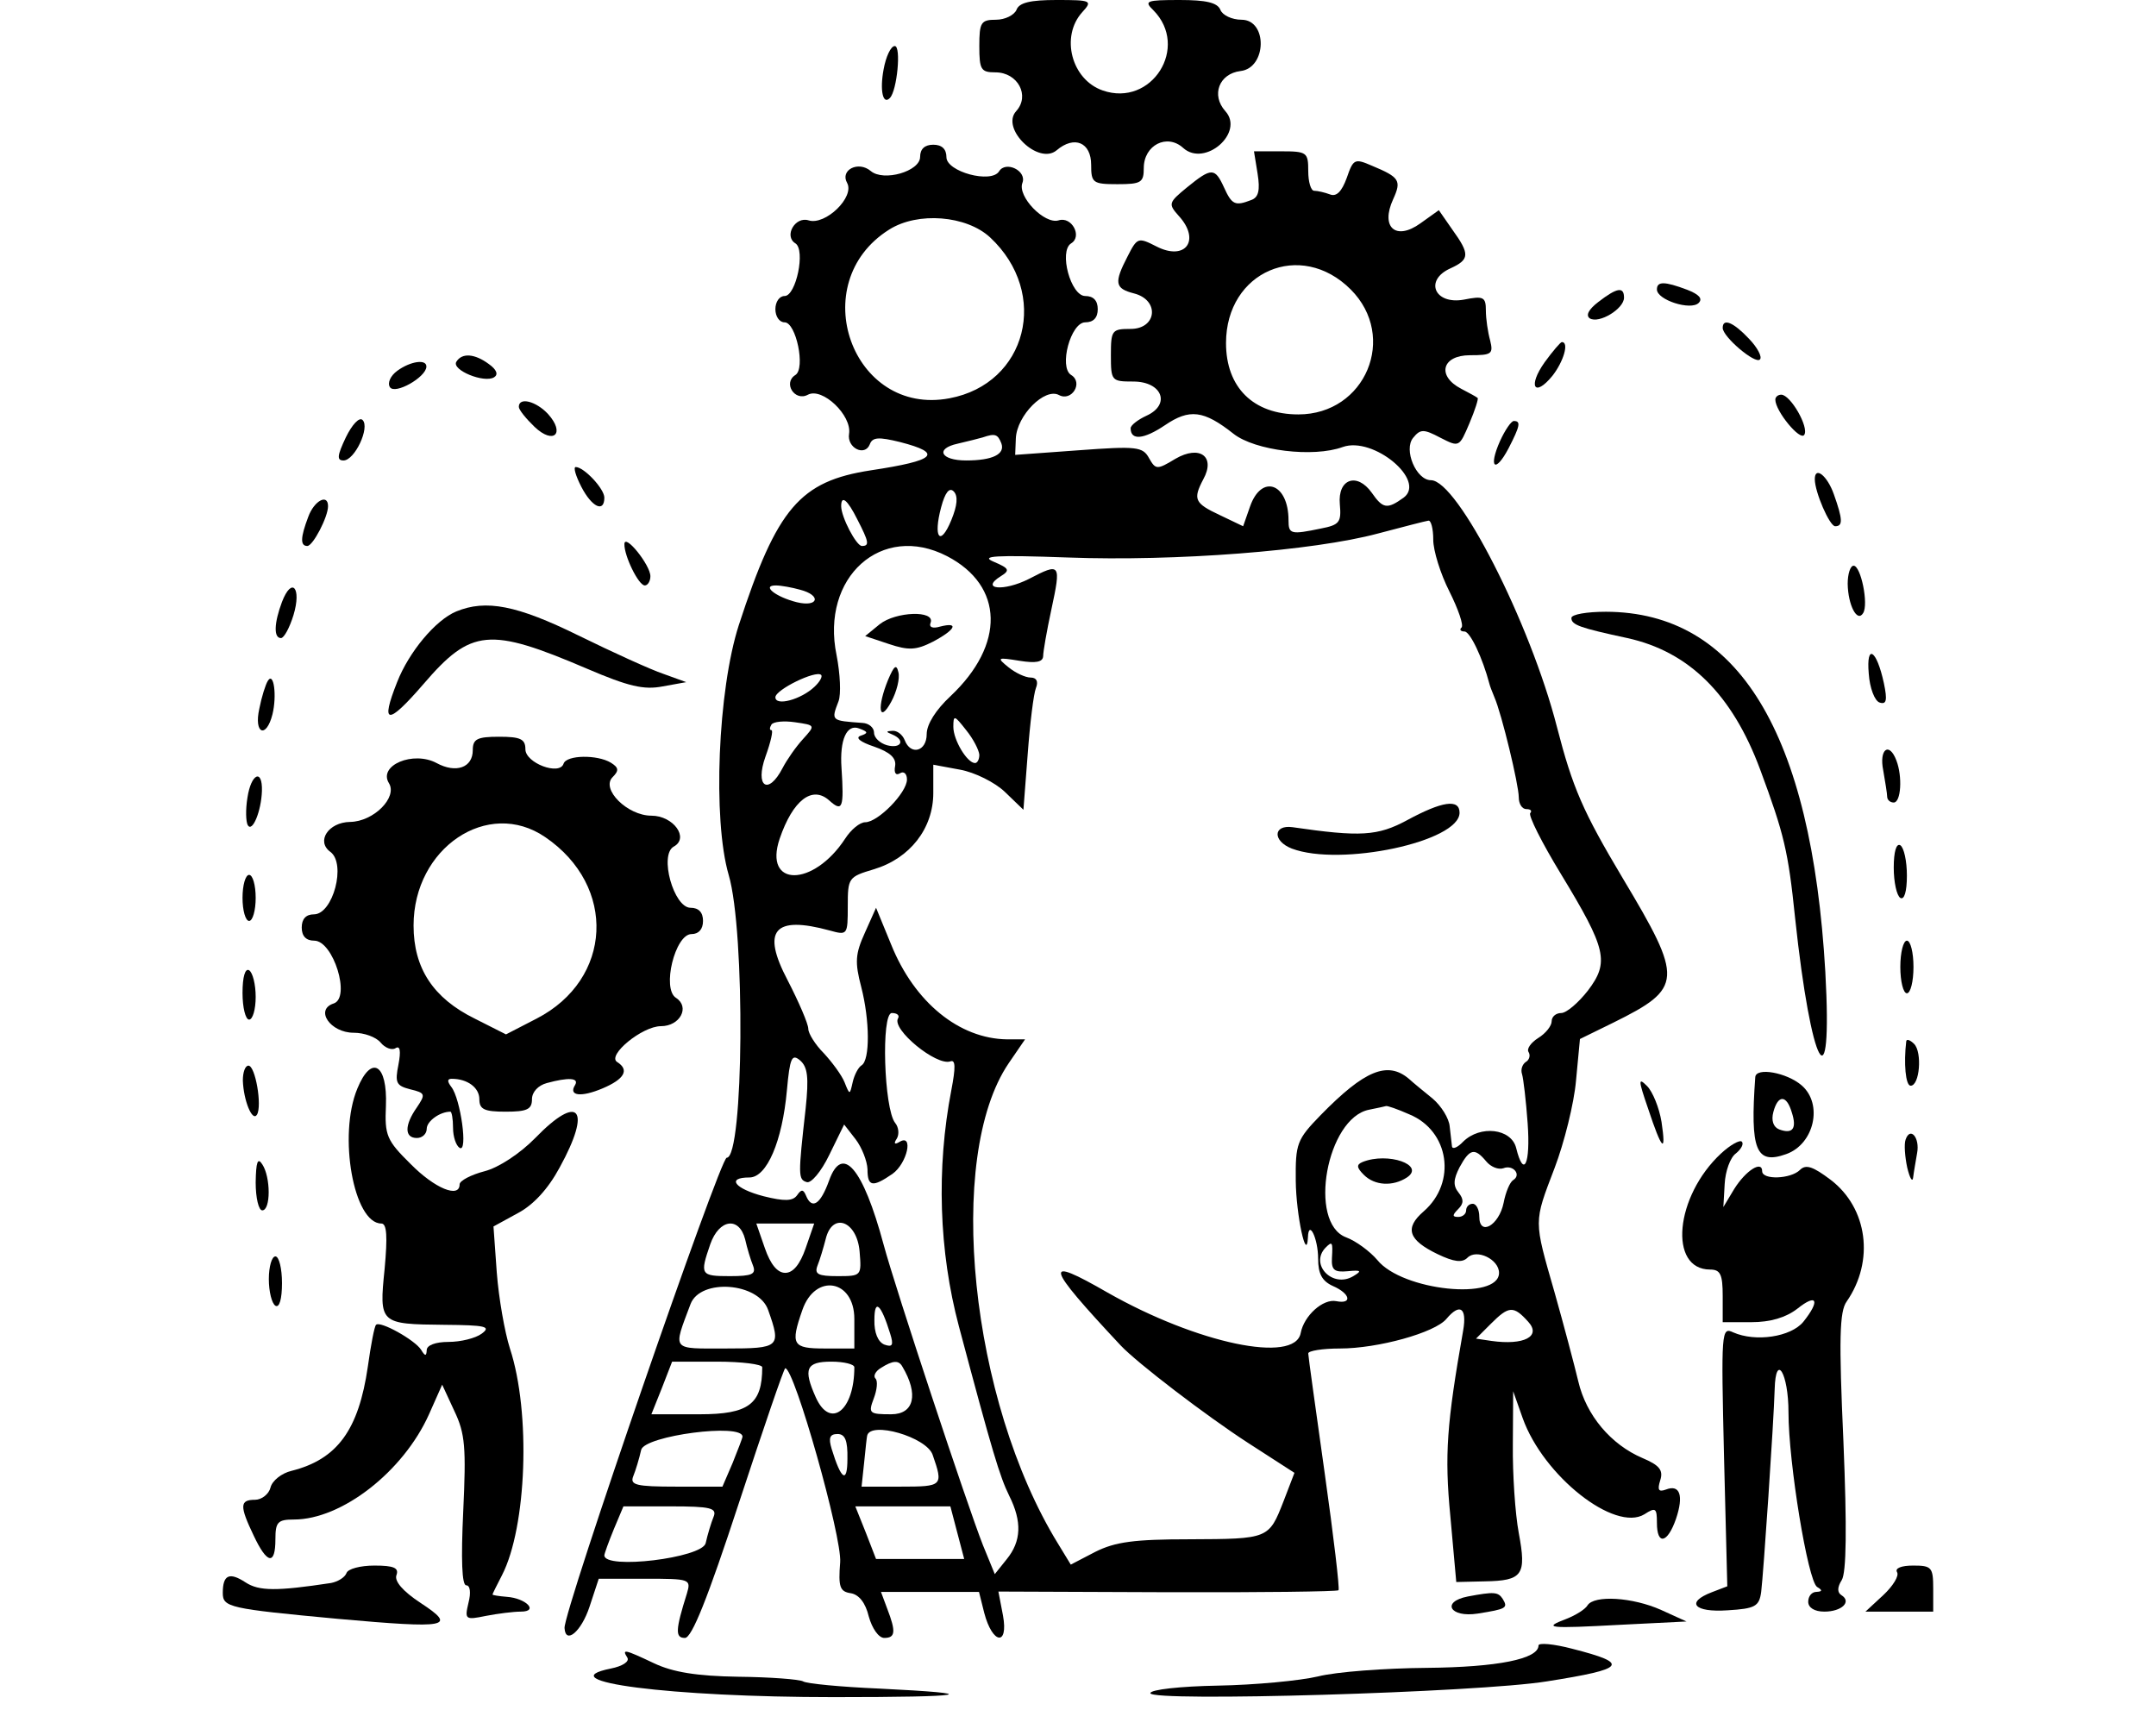<?xml version="1.0" standalone="no"?>
<!DOCTYPE svg PUBLIC "-//W3C//DTD SVG 20010904//EN"
 "http://www.w3.org/TR/2001/REC-SVG-20010904/DTD/svg10.dtd">
<svg version="1.0" xmlns="http://www.w3.org/2000/svg"
 width="300pt" height="238pt" viewBox="0 0 260 260"
 preserveAspectRatio="xMidYMid meet">
<g transform="translate(0,260) scale(0.05,-0.05)"
fill="#000000" stroke="none">
<path d="M2413 5170 c-7 -16 -35 -30 -62 -30 -46 0 -51 -8 -51 -80 0 -72 5
-80 49 -80 68 0 106 -71 63 -118 -48 -53 68 -165 123 -119 54 46 105 24 105
-44 0 -55 5 -59 80 -59 72 0 80 5 80 49 0 70 71 106 120 61 66 -59 187 47 128
112 -44 49 -19 114 46 122 80 9 83 156 3 156 -29 0 -58 14 -64 30 -9 22 -43
30 -124 30 -102 0 -109 -3 -80 -31 111 -112 -5 -296 -154 -244 -95 33 -129
164 -62 238 32 35 28 37 -78 37 -80 0 -114 -8 -122 -30z"/>
<path d="M2009 4989 c-12 -64 -2 -109 19 -87 22 22 35 158 15 158 -12 0 -27
-32 -34 -71z"/>
<path d="M2120 4723 c0 -44 -111 -76 -150 -43 -38 32 -94 3 -72 -36 24 -43
-66 -130 -117 -114 -41 13 -76 -48 -40 -70 31 -20 2 -160 -33 -160 -16 0 -28
-18 -28 -40 0 -22 12 -40 28 -40 35 0 64 -140 33 -160 -39 -24 -2 -82 38 -60
44 23 134 -63 125 -119 -7 -43 48 -70 63 -32 8 22 27 23 92 7 132 -34 110 -56
-89 -86 -215 -33 -285 -114 -401 -470 -64 -198 -80 -592 -31 -760 51 -172 46
-860 -6 -860 -20 0 -497 -1381 -493 -1430 3 -51 51 -11 76 65 l28 85 141 0
c137 0 140 -1 127 -45 -35 -111 -36 -135 -6 -135 21 0 69 120 164 410 74 225
137 410 141 410 28 0 173 -514 167 -590 -6 -75 -1 -89 32 -94 25 -4 45 -29 55
-71 10 -36 30 -65 47 -65 34 0 36 19 9 89 l-19 51 149 0 149 0 16 -64 c25 -95
74 -102 57 -8 l-14 73 513 -2 c282 -1 517 2 521 6 4 4 -15 165 -42 356 -27
192 -50 356 -50 364 0 8 43 15 96 15 116 0 289 48 324 90 41 49 63 34 51 -35
-50 -284 -57 -378 -39 -565 l18 -200 86 2 c116 2 128 19 104 147 -11 59 -19
179 -18 269 l1 162 29 -82 c63 -176 280 -347 370 -292 34 22 38 19 38 -26 0
-69 32 -63 58 12 24 71 12 106 -31 89 -22 -8 -26 -1 -17 28 10 31 -2 46 -54
68 -96 41 -171 130 -195 233 -12 50 -44 171 -72 270 -64 223 -64 211 0 379 29
76 59 196 65 265 l12 127 102 50 c212 105 213 130 28 439 -121 203 -152 274
-200 460 -81 316 -302 750 -383 750 -45 0 -84 93 -54 129 22 27 32 27 83 0 57
-29 57 -29 88 44 17 40 28 75 25 77 -3 3 -25 15 -50 28 -75 39 -59 102 27 102
66 0 71 4 61 45 -7 25 -13 66 -13 91 0 41 -7 45 -67 33 -89 -16 -121 59 -41
95 59 27 60 43 6 118 l-41 59 -56 -40 c-75 -54 -122 -12 -83 73 26 57 20 67
-64 102 -53 23 -57 21 -77 -37 -15 -41 -31 -58 -51 -50 -16 6 -38 11 -48 11
-10 0 -18 27 -18 60 0 57 -4 60 -83 60 l-82 0 11 -68 c8 -50 3 -72 -19 -80
-49 -19 -59 -15 -83 38 -28 61 -38 61 -113 0 -56 -46 -57 -50 -25 -86 68 -74
21 -139 -68 -93 -55 28 -58 27 -87 -30 -42 -81 -39 -98 19 -113 79 -20 70
-108 -10 -108 -57 0 -60 -4 -60 -80 0 -78 2 -80 68 -80 88 0 115 -70 40 -104
-26 -12 -48 -29 -48 -38 0 -38 40 -34 104 9 75 51 118 46 209 -26 65 -51 242
-73 332 -40 93 33 255 -102 185 -154 -50 -36 -63 -34 -97 15 -45 63 -104 42
-97 -35 5 -55 -1 -63 -58 -74 -91 -19 -98 -17 -98 25 0 113 -82 142 -117 42
l-21 -60 -71 34 c-77 36 -82 48 -50 109 38 69 -11 105 -85 62 -56 -34 -60 -33
-80 2 -19 35 -38 37 -214 24 l-193 -14 2 50 c3 70 88 155 131 132 39 -21 75
38 37 61 -38 24 -1 160 43 160 25 0 38 14 38 40 0 26 -13 40 -38 40 -44 0 -81
136 -43 160 35 21 2 83 -38 70 -43 -13 -126 73 -110 114 14 37 -51 68 -71 35
-24 -38 -160 -1 -160 43 0 25 -14 38 -40 38 -26 0 -40 -13 -40 -37z m213 -245
c182 -170 112 -445 -124 -489 -296 -56 -441 351 -183 513 87 55 235 43 307
-24z m1096 -158 c144 -144 45 -380 -159 -380 -137 0 -220 82 -220 217 0 218
227 315 379 163z m-1062 -468 c12 -33 -27 -52 -107 -52 -78 0 -95 36 -26 51
31 7 65 16 76 19 38 13 46 10 57 -18z m-152 -233 c-34 -83 -56 -54 -31 39 12
45 25 61 38 48 14 -14 11 -43 -7 -87z m-286 2 c35 -68 38 -81 14 -81 -17 0
-63 88 -63 121 0 35 19 20 49 -40z m1751 -62 c0 -33 22 -104 49 -157 27 -54
44 -103 37 -110 -7 -6 -3 -12 9 -12 17 0 55 -80 76 -160 1 -5 8 -23 15 -40 22
-50 74 -266 74 -304 0 -20 10 -36 23 -36 13 0 18 -5 12 -12 -7 -6 35 -90 93
-185 139 -229 148 -268 82 -355 -29 -37 -65 -68 -81 -68 -16 0 -29 -11 -29
-25 0 -14 -18 -37 -41 -51 -22 -14 -36 -33 -29 -43 6 -10 2 -24 -9 -30 -10 -7
-16 -23 -11 -37 4 -13 12 -80 17 -149 9 -125 -12 -169 -35 -75 -15 59 -109 70
-161 19 -17 -18 -32 -24 -34 -15 -1 9 -4 36 -7 61 -2 25 -26 63 -52 85 -27 22
-59 48 -72 60 -65 55 -135 26 -268 -110 -73 -75 -77 -87 -76 -200 1 -104 33
-252 37 -172 2 56 31 -3 31 -65 0 -46 12 -68 45 -83 53 -23 60 -56 10 -46 -40
8 -98 -44 -108 -97 -18 -94 -314 -32 -587 123 -198 114 -192 87 40 -161 50
-53 259 -213 387 -296 l141 -91 -33 -86 c-45 -115 -45 -115 -286 -116 -168 0
-226 -8 -286 -38 l-75 -39 -39 64 c-267 434 -343 1175 -150 1460 l50 73 -55 0
c-145 2 -281 112 -352 288 l-46 112 -34 -76 c-29 -64 -31 -89 -11 -165 26
-101 27 -222 1 -238 -10 -6 -22 -29 -27 -51 -9 -40 -9 -40 -25 0 -9 22 -38 61
-63 88 -26 26 -47 60 -47 74 0 15 -29 82 -63 148 -80 152 -41 197 128 151 54
-15 55 -14 55 74 0 86 2 89 79 112 110 33 181 124 181 232 l0 86 81 -15 c45
-8 107 -39 137 -68 l56 -54 13 169 c7 94 18 184 25 201 8 20 2 32 -16 32 -16
0 -46 14 -67 31 -37 30 -35 31 33 20 50 -8 71 -4 72 14 0 14 11 77 25 142 30
140 28 143 -68 93 -77 -39 -150 -32 -86 8 29 18 26 24 -21 44 -43 18 3 21 226
13 326 -12 745 20 942 73 76 20 145 38 153 39 8 2 15 -24 15 -58z m-1478 -50
c173 -90 177 -269 10 -426 -44 -41 -72 -85 -72 -115 0 -53 -49 -66 -67 -18 -7
17 -23 29 -37 28 -20 -1 -21 -3 -1 -11 41 -17 28 -44 -15 -33 -22 6 -40 23
-40 38 0 16 -16 29 -35 30 -96 7 -96 6 -73 66 8 21 5 84 -6 140 -49 237 137
404 336 301z m-447 -102 c66 -17 56 -54 -10 -38 -64 16 -108 51 -64 51 16 0
49 -6 74 -13z m44 -295 c-41 -39 -119 -60 -119 -32 0 23 123 83 139 68 5 -5
-4 -21 -20 -36z m-35 -159 c-22 -24 -49 -63 -62 -88 -44 -85 -85 -57 -52 35
16 44 24 80 18 80 -6 0 -6 7 0 17 6 9 38 12 72 7 62 -9 62 -9 24 -51z m536
-48 c0 -14 -6 -25 -13 -25 -24 0 -66 70 -66 110 0 37 3 36 39 -10 22 -27 39
-61 40 -75z m-361 58 c-17 -6 -1 -19 41 -33 49 -17 68 -35 64 -59 -4 -21 2
-30 15 -22 11 7 21 -1 21 -19 0 -40 -88 -130 -127 -130 -16 0 -43 -22 -61 -50
-97 -148 -249 -148 -199 0 40 117 99 163 151 116 40 -36 45 -23 37 99 -6 86
16 135 54 120 27 -10 28 -14 4 -22z m114 -859 c-21 -33 117 -146 159 -131 16
6 16 -19 3 -87 -46 -238 -38 -490 23 -719 102 -383 124 -456 153 -515 39 -78
37 -138 -8 -193 l-36 -45 -36 88 c-47 119 -267 783 -302 914 -63 234 -126 307
-166 194 -26 -72 -52 -89 -70 -45 -8 19 -14 20 -27 1 -13 -18 -38 -19 -102 -3
-88 23 -114 57 -43 57 53 0 100 110 114 265 9 99 15 112 40 91 23 -20 27 -51
17 -146 -23 -204 -23 -216 3 -224 13 -5 44 31 69 83 l45 92 35 -45 c19 -25 35
-66 36 -91 0 -53 15 -56 76 -14 45 32 65 124 21 97 -15 -9 -18 -5 -8 10 8 13
6 35 -5 48 -34 43 -43 334 -10 334 16 0 24 -7 19 -16z m1554 -292 c122 -50
145 -207 44 -295 -59 -51 -47 -87 42 -130 50 -24 75 -27 91 -11 28 28 96 -5
96 -46 0 -85 -294 -55 -370 39 -22 26 -65 58 -95 69 -117 44 -59 363 70 388
25 5 48 10 51 11 3 2 35 -9 71 -25z m234 -143 c14 -17 37 -26 52 -21 30 12 56
-20 30 -36 -10 -6 -23 -37 -29 -69 -14 -69 -74 -103 -74 -42 0 21 -9 39 -20
39 -11 0 -20 -9 -20 -20 0 -11 -11 -20 -24 -20 -18 0 -19 5 0 24 17 17 17 30
1 50 -17 21 -16 40 3 77 31 57 46 60 81 18z m-2253 -237 c6 -27 17 -63 24 -80
10 -26 -3 -32 -70 -32 -90 0 -92 4 -60 97 27 77 88 85 106 15z m184 -27 c-17
-49 -38 -75 -62 -75 -24 0 -45 26 -62 75 l-26 75 88 0 88 0 -26 -75z m164 -10
c6 -74 6 -75 -67 -75 -59 0 -71 6 -61 32 7 17 18 54 25 81 20 83 95 55 103
-38z m1436 -20 c-2 -36 7 -44 48 -40 41 4 44 1 17 -15 -63 -38 -134 36 -84 87
20 20 22 17 19 -32z m-1714 -158 c40 -113 36 -117 -129 -117 -167 0 -161 -9
-107 135 30 79 207 66 236 -18z m262 -27 l0 -90 -90 0 c-98 0 -105 11 -68 117
39 113 158 93 158 -27z m109 -45 c11 -35 7 -42 -18 -33 -19 8 -31 36 -30 75 0
66 20 49 48 -42z m1940 36 c40 -44 -13 -72 -112 -58 l-47 7 45 45 c55 55 69
56 114 6z m-2329 -138 c0 -112 -41 -143 -190 -143 l-147 0 32 80 31 80 137 0
c75 0 137 -8 137 -17z m280 0 c0 -132 -73 -189 -117 -92 -39 87 -30 109 47
109 39 0 70 -8 70 -17z m146 2 c50 -84 36 -145 -34 -145 -67 0 -70 3 -53 48
10 26 13 54 5 61 -7 7 0 22 17 32 36 23 54 24 65 4z m-486 -213 c0 -4 -14 -40
-30 -80 l-31 -72 -141 0 c-122 0 -141 5 -130 32 7 17 18 53 24 80 11 43 308
82 308 40z m319 -67 c0 -77 -19 -65 -48 30 -10 33 -6 45 18 45 23 0 31 -20 30
-75z m259 12 c33 -95 31 -97 -97 -97 l-119 0 8 75 c4 41 8 77 9 80 10 45 180
-4 199 -58z m-666 -189 c-7 -17 -18 -53 -24 -80 -11 -45 -308 -81 -308 -37 0
5 13 41 29 80 l29 69 143 0 c123 0 142 -5 131 -32z m741 -48 l21 -80 -134 0
-134 0 -31 80 -32 80 144 0 145 0 21 -80z"/>
<path d="M3600 2706 c-89 -48 -142 -51 -348 -21 -59 8 -61 -42 -2 -65 148 -56
510 21 510 109 0 43 -53 35 -160 -23z"/>
<path d="M1997 3302 l-44 -36 72 -24 c60 -20 83 -19 134 7 68 36 81 61 22 46
-23 -7 -35 -2 -29 12 14 38 -106 34 -155 -5z"/>
<path d="M2023 3134 c-35 -85 -28 -136 9 -68 17 31 27 72 22 90 -6 26 -13 20
-31 -22z"/>
<path d="M3465 1667 c-19 -8 -18 -17 4 -39 33 -33 88 -36 131 -8 57 38 -58 78
-135 47z"/>
<path d="M4360 4320 c0 -32 103 -65 127 -41 13 13 1 26 -35 40 -69 26 -92 26
-92 1z"/>
<path d="M4182 4282 c-30 -23 -39 -41 -26 -50 28 -17 104 29 104 63 0 34 -21
31 -78 -13z"/>
<path d="M4560 4203 c0 -27 99 -111 113 -96 8 7 -7 36 -33 63 -47 50 -80 64
-80 33z"/>
<path d="M4019 4099 c-52 -73 -32 -109 23 -42 34 43 52 103 29 103 -4 0 -28
-28 -52 -61z"/>
<path d="M710 4100 c-15 -25 85 -66 115 -47 13 8 8 23 -16 40 -43 32 -82 35
-99 7z"/>
<path d="M531 4073 c-21 -15 -31 -37 -23 -50 15 -24 110 30 111 62 1 24 -48
17 -88 -12z"/>
<path d="M4720 3985 c0 -35 76 -127 88 -107 15 23 -42 122 -70 122 -10 0 -18
-7 -18 -15z"/>
<path d="M900 3963 c0 -9 22 -36 48 -61 58 -55 94 -20 41 39 -36 39 -89 53
-89 22z"/>
<path d="M374 3870 c-26 -55 -28 -70 -7 -70 34 0 81 100 58 123 -10 10 -32
-14 -51 -53z"/>
<path d="M3883 3859 c-36 -81 -15 -100 26 -22 35 68 38 83 16 83 -8 0 -27 -28
-42 -61z"/>
<path d="M1090 3720 c32 -62 70 -80 70 -33 0 27 -62 93 -87 93 -8 0 0 -27 17
-60z"/>
<path d="M4840 3743 c0 -39 45 -143 62 -143 24 0 23 21 -4 97 -20 57 -58 87
-58 46z"/>
<path d="M260 3629 c-24 -63 -25 -89 -3 -89 17 0 63 88 63 121 0 39 -42 17
-60 -32z"/>
<path d="M1221 3546 c-1 -36 43 -126 62 -126 9 0 17 13 17 28 0 34 -78 131
-79 98z"/>
<path d="M4940 3425 c1 -65 29 -119 47 -89 17 27 -7 144 -29 144 -10 0 -18
-25 -18 -55z"/>
<path d="M180 3370 c-24 -64 -26 -110 -3 -110 9 0 26 31 38 70 25 83 -5 118
-35 40z"/>
<path d="M710 3341 c-63 -26 -144 -123 -180 -215 -52 -131 -29 -132 80 -6 145
169 200 174 497 47 126 -54 173 -65 230 -54 l72 13 -69 25 c-39 13 -155 66
-259 117 -187 92 -281 110 -371 73z"/>
<path d="M4100 3321 c0 -21 26 -30 170 -61 187 -41 319 -171 404 -400 73 -197
85 -247 106 -450 49 -460 115 -580 92 -165 -42 728 -265 1094 -667 1095 -58 0
-105 -8 -105 -19z"/>
<path d="M5004 3152 c3 -44 18 -83 33 -88 21 -7 24 7 13 59 -22 102 -54 122
-46 29z"/>
<path d="M137 3130 c-7 -11 -19 -49 -26 -85 -17 -76 21 -92 40 -17 14 57 4
131 -14 102z"/>
<path d="M760 2919 c0 -53 -51 -71 -110 -39 -71 38 -178 -7 -145 -61 27 -43
-46 -117 -118 -118 -66 -1 -104 -59 -60 -91 49 -36 8 -190 -50 -190 -24 0 -37
-14 -37 -40 0 -26 13 -40 38 -40 58 0 112 -174 59 -191 -58 -19 -10 -89 61
-89 32 0 68 -13 82 -30 13 -16 34 -24 45 -17 14 9 17 -8 9 -50 -11 -55 -7 -64
36 -75 46 -11 47 -15 20 -55 -38 -54 -38 -93 0 -93 17 0 30 13 30 28 0 23 40
52 72 52 4 0 8 -22 8 -49 0 -27 9 -54 20 -61 26 -16 3 149 -25 185 -13 17 -13
25 1 25 48 0 84 -27 84 -62 0 -31 15 -38 80 -38 65 0 80 7 80 38 0 22 19 42
45 49 66 18 99 16 86 -6 -21 -33 18 -38 84 -10 66 28 82 56 44 80 -32 20 76
109 133 109 58 0 89 58 46 86 -44 27 -3 194 47 194 22 0 35 15 35 40 0 26 -13
40 -38 40 -51 0 -96 161 -51 186 48 26 -1 94 -68 94 -73 0 -154 81 -118 117
20 20 19 29 -5 44 -41 25 -135 24 -144 -3 -12 -37 -116 2 -116 44 0 31 -15 38
-80 38 -67 0 -80 -7 -80 -41z m220 -264 c219 -149 205 -433 -26 -552 l-93 -48
-95 48 c-126 62 -186 153 -186 283 0 236 226 388 400 269z"/>
<path d="M5048 2858 c6 -35 12 -71 12 -80 0 -10 9 -18 20 -18 22 0 27 79 8
128 -22 58 -53 34 -40 -30z"/>
<path d="M75 2775 c-6 -36 -5 -73 1 -84 14 -23 41 43 43 104 2 69 -33 53 -44
-20z"/>
<path d="M5080 2562 c0 -44 9 -85 20 -92 12 -7 20 19 20 68 0 44 -9 85 -20 92
-12 7 -20 -19 -20 -68z"/>
<path d="M60 2470 c0 -38 9 -70 20 -70 11 0 20 32 20 70 0 39 -9 70 -20 70
-11 0 -20 -31 -20 -70z"/>
<path d="M5100 2260 c0 -44 9 -80 20 -80 11 0 20 36 20 80 0 44 -9 80 -20 80
-11 0 -20 -36 -20 -80z"/>
<path d="M60 2181 c0 -44 9 -81 20 -81 11 0 20 31 20 69 0 38 -9 74 -20 81
-12 7 -20 -20 -20 -69z"/>
<path d="M5118 2034 c-8 -67 -2 -134 13 -135 28 -1 36 102 11 127 -12 12 -23
16 -24 8z"/>
<path d="M61 1915 c2 -61 29 -127 43 -104 16 27 -5 149 -26 149 -10 0 -17 -20
-17 -45z"/>
<path d="M409 1890 c-59 -142 -11 -410 73 -410 17 0 19 -40 10 -138 -17 -167
-15 -168 182 -170 125 -1 143 -5 113 -27 -19 -14 -64 -25 -101 -25 -39 0 -66
-10 -66 -25 -1 -19 -5 -19 -17 1 -19 30 -125 89 -137 76 -5 -4 -16 -62 -25
-127 -28 -193 -93 -282 -232 -317 -30 -7 -59 -30 -64 -51 -5 -20 -27 -37 -47
-37 -47 0 -47 -19 -4 -109 41 -87 66 -91 66 -11 0 52 7 60 56 60 146 0 333
146 411 320 l40 90 37 -80 c33 -69 36 -111 27 -305 -7 -147 -4 -225 9 -225 12
0 15 -22 7 -53 -12 -51 -10 -53 53 -40 36 7 84 13 106 13 56 0 16 41 -43 45
-24 2 -43 5 -43 7 0 2 13 28 29 59 75 146 88 494 24 689 -16 50 -34 153 -40
231 l-10 140 73 40 c48 25 93 74 128 139 99 180 59 227 -74 90 -46 -47 -111
-90 -154 -101 -42 -11 -76 -29 -76 -40 0 -43 -75 -13 -149 62 -73 72 -79 87
-75 177 5 127 -44 157 -87 52z"/>
<path d="M4659 1925 c-16 -222 2 -267 94 -234 85 30 113 152 47 209 -45 39
-139 56 -141 25z m111 -107 c16 -49 3 -67 -38 -52 -18 7 -25 27 -18 53 14 53
40 53 56 -1z"/>
<path d="M4333 1830 c42 -127 56 -141 41 -41 -7 43 -27 92 -44 109 -27 27 -27
19 3 -68z"/>
<path d="M5116 1735 c-5 -14 -2 -52 5 -85 8 -33 16 -46 18 -30 2 17 8 50 12
74 9 47 -21 82 -35 41z"/>
<path d="M4555 1693 c-140 -130 -161 -353 -33 -353 31 0 38 -15 38 -80 l0 -80
87 0 c58 0 105 14 140 41 60 48 70 25 18 -40 -38 -46 -145 -62 -213 -32 -36
17 -37 5 -28 -377 l10 -395 -47 -18 c-81 -31 -54 -62 48 -55 84 5 96 12 102
56 7 56 38 514 41 616 3 113 42 49 42 -70 0 -153 59 -513 87 -531 17 -10 16
-14 -2 -15 -14 0 -25 -13 -25 -30 0 -18 19 -30 49 -30 53 0 84 30 52 50 -13 8
-13 24 1 46 14 23 16 156 5 422 -14 311 -12 395 10 425 85 123 64 284 -49 370
-53 40 -75 48 -93 30 -28 -28 -115 -31 -115 -4 0 34 -50 2 -85 -54 l-33 -55 4
70 c2 39 17 81 34 93 16 13 25 29 18 36 -6 6 -35 -10 -63 -36z"/>
<path d="M100 1605 c0 -47 9 -85 20 -85 26 0 26 101 0 140 -14 22 -19 7 -20
-55z"/>
<path d="M140 1311 c0 -38 9 -74 20 -81 12 -7 20 20 20 69 0 44 -9 81 -20 81
-11 0 -20 -31 -20 -69z"/>
<path d="M376 417 c-5 -13 -26 -26 -47 -30 -165 -25 -219 -25 -260 2 -49 32
-69 23 -69 -32 0 -44 18 -48 350 -79 336 -30 363 -25 252 48 -55 36 -81 67
-74 85 8 22 -8 29 -67 29 -43 0 -81 -10 -85 -23z"/>
<path d="M5090 420 c7 -11 -12 -42 -42 -70 l-54 -50 103 0 103 0 0 70 c0 65
-5 70 -61 70 -36 0 -56 -8 -49 -20z"/>
<path d="M3785 346 c-82 -16 -54 -65 30 -52 88 14 93 17 76 45 -14 21 -26 22
-106 7z"/>
<path d="M4149 319 c-7 -12 -36 -30 -64 -41 -74 -28 -57 -30 165 -18 l200 10
-77 35 c-87 39 -204 46 -224 14z"/>
<path d="M4000 197 c0 -41 -124 -66 -340 -68 -126 -1 -275 -12 -330 -26 -55
-13 -192 -26 -305 -28 -113 -2 -205 -12 -205 -23 0 -27 998 2 1206 36 241 38
253 54 77 99 -57 15 -103 19 -103 10z"/>
<path d="M1230 160 c7 -12 -15 -26 -50 -33 -194 -39 182 -87 678 -87 409 0
464 10 138 26 -117 5 -222 15 -232 22 -11 6 -99 13 -197 14 -127 2 -199 14
-256 41 -91 43 -98 44 -81 17z"/>
</g>
</svg>
